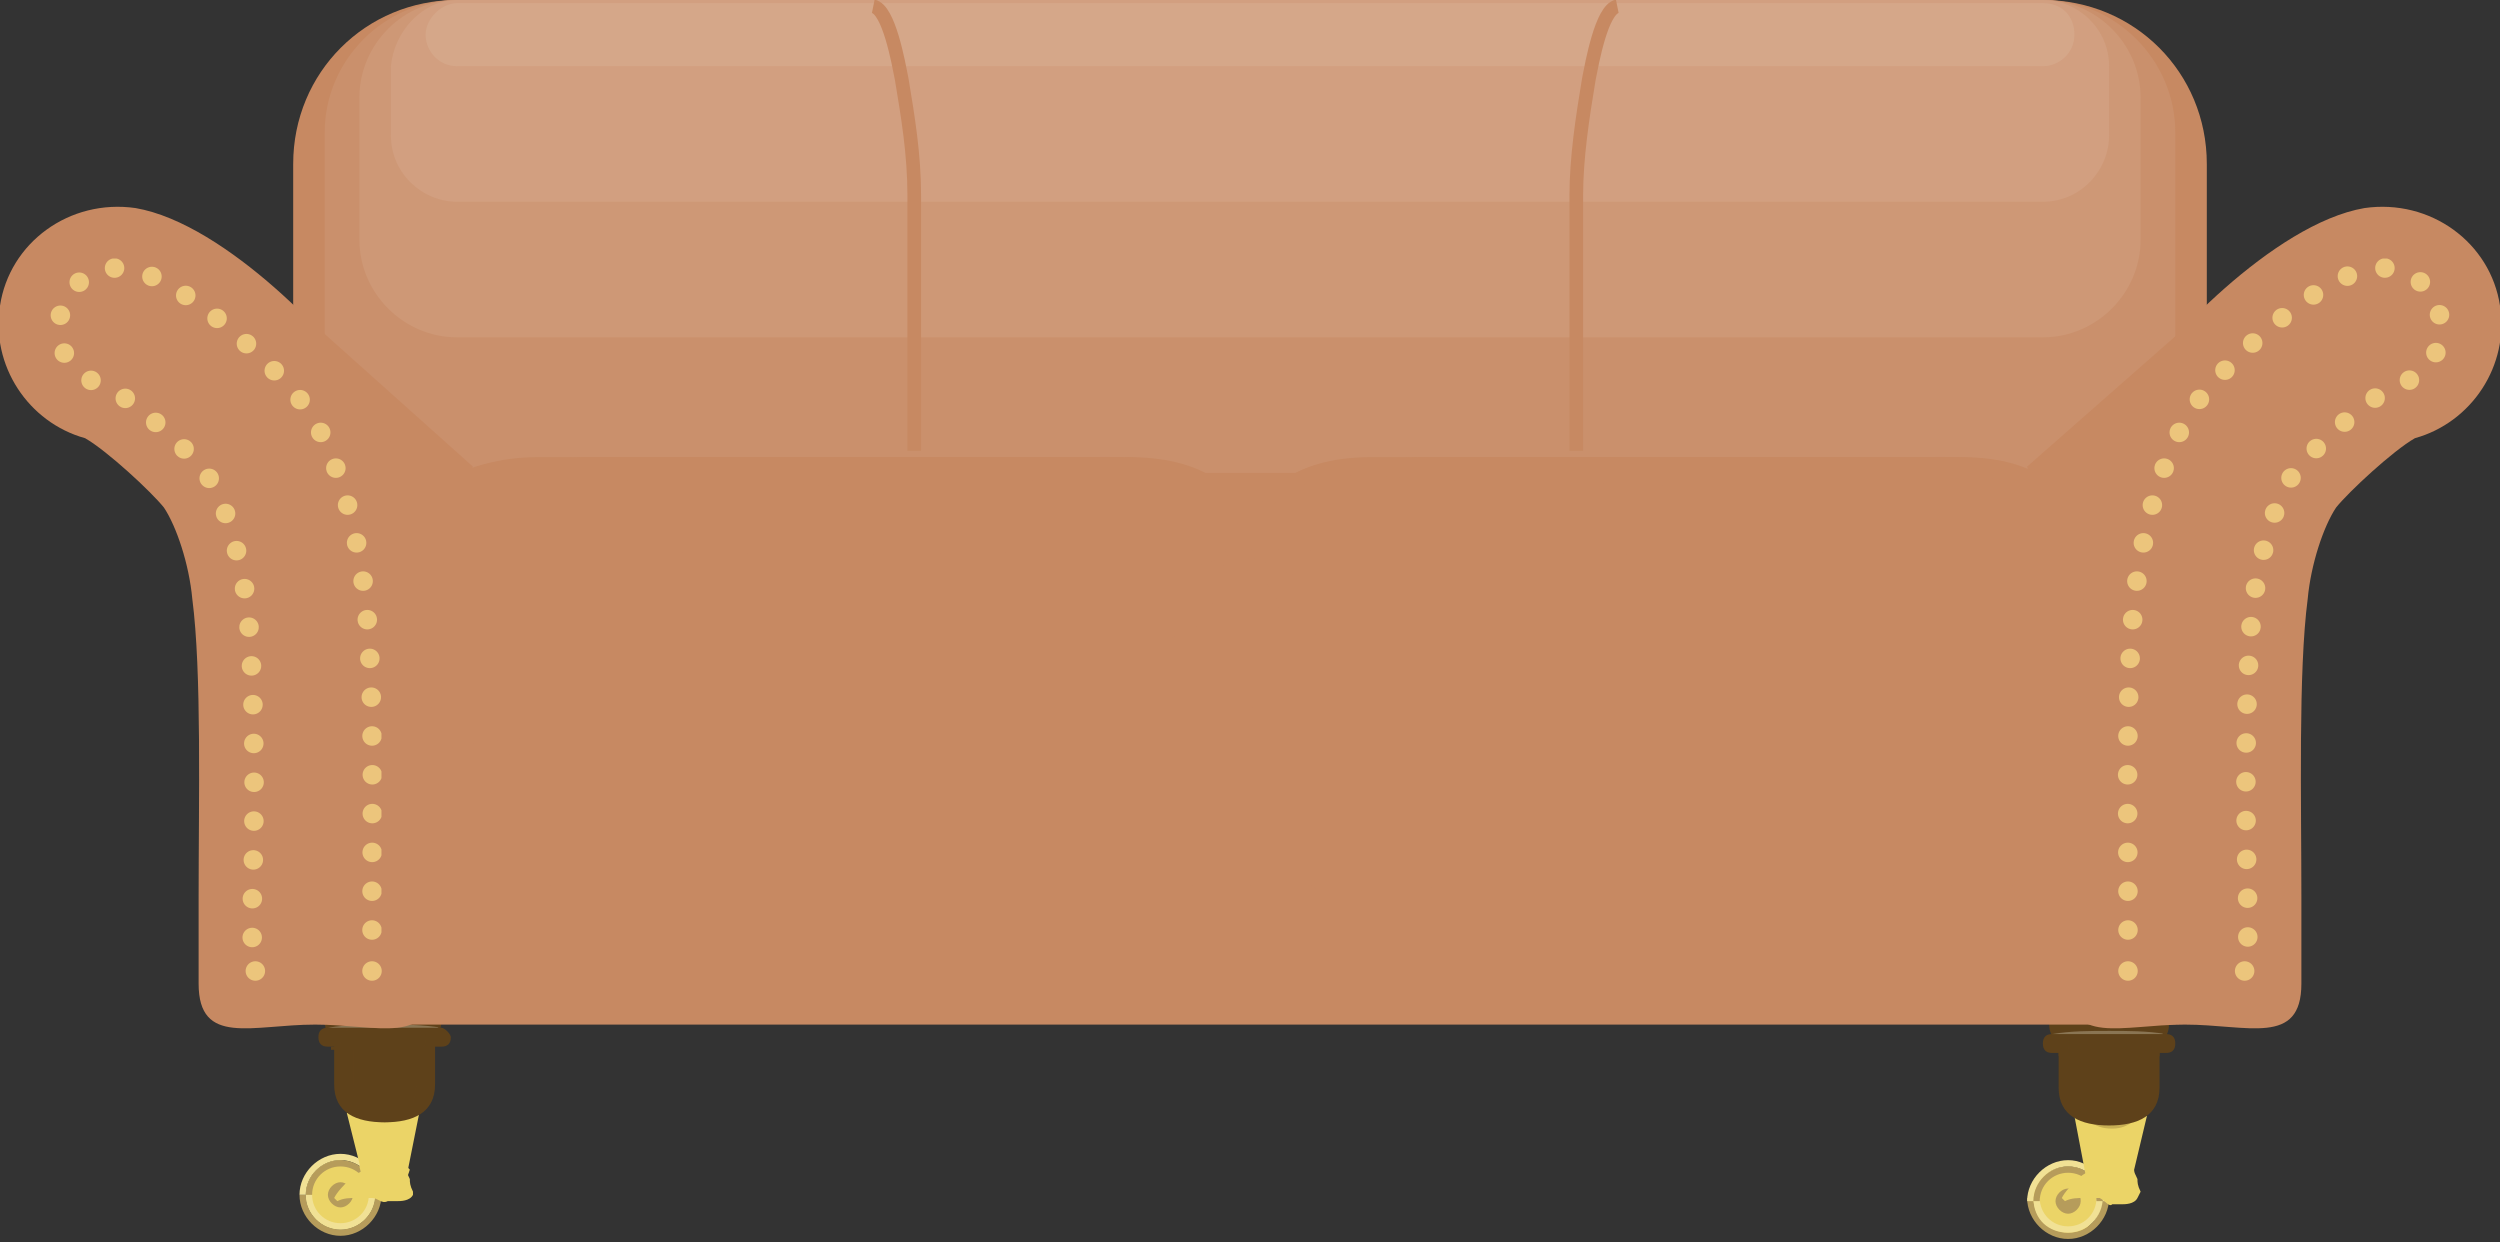 <?xml version="1.0" encoding="utf-8"?>
<!-- Generator: Adobe Illustrator 15.0.2, SVG Export Plug-In . SVG Version: 6.00 Build 0)  -->
<!DOCTYPE svg PUBLIC "-//W3C//DTD SVG 1.1//EN" "http://www.w3.org/Graphics/SVG/1.1/DTD/svg11.dtd">
<svg version="1.1" id="Layer_1" xmlns="http://www.w3.org/2000/svg" xmlns:xlink="http://www.w3.org/1999/xlink" x="0px" y="0px"
	 width="79.3px" height="39.4px" viewBox="0 0 79.3 39.4" enable-background="new 0 0 79.3 39.4" xml:space="preserve">
<rect x="0" y="0" width="79.3" height="39.4" fill="#333333" stroke="none"/>
<path fill="#EBD467" d="M11.9,37.9c0,0.6-0.5,1.1-1.1,1.1c-0.6,0-1.1-0.5-1.1-1.1s0.5-1.1,1.1-1.1C11.4,36.9,11.9,37.3,11.9,37.9"/>
<path fill="#B69C5B" d="M10.8,37.5c-0.2,0-0.4,0.2-0.4,0.4c0,0.2,0.2,0.4,0.4,0.4c0.2,0,0.4-0.2,0.4-0.4
	C11.2,37.7,11,37.5,10.8,37.5"/>
<path fill="#B69C5B" d="M10.8,39c-0.6,0-1.1-0.5-1.1-1.1H9.5c0,0.7,0.6,1.3,1.3,1.3s1.3-0.6,1.3-1.3h-0.2C11.9,38.5,11.4,39,10.8,39
	"/>
<path fill="#F1E195" d="M10.8,39c0.6,0,1.1-0.5,1.1-1.1h-0.2c0,0.5-0.4,0.9-0.9,0.9c-0.5,0-0.9-0.4-0.9-0.9H9.7
	C9.7,38.5,10.2,39,10.8,39"/>
<path fill="#F1E195" d="M10.8,36.6c-0.7,0-1.3,0.6-1.3,1.3h0.2c0-0.6,0.5-1.1,1.1-1.1c0.6,0,1.1,0.5,1.1,1.1h0.2
	C12.1,37.2,11.5,36.6,10.8,36.6"/>
<path fill="#B69C5B" d="M9.9,37.9c0-0.5,0.4-0.9,0.9-0.9c0.5,0,0.9,0.4,0.9,0.9h0.2c0-0.6-0.5-1.1-1.1-1.1c-0.6,0-1.1,0.5-1.1,1.1
	H9.9z"/>
<polygon fill="#EBD467" points="12.2,35.3 11,35.3 11.5,37.3 12.2,37.5 12.9,37.3 13.3,35.3 "/>
<g>
	<g>
		<defs>
			<rect id="SVGID_1_" x="11.4" y="35.3" width="1.5" height="2.2"/>
		</defs>
		<clipPath id="SVGID_2_">
			<use xlink:href="#SVGID_1_"  overflow="visible"/>
		</clipPath>
		<polygon clip-path="url(#SVGID_2_)" fill="#EBD467" points="12.2,35.3 11.4,35.3 11.7,37.4 12.2,37.5 12.6,37.4 12.9,35.3 		"/>
	</g>
</g>
<g>
	<g>
		<defs>
			<rect id="SVGID_3_" x="11.4" y="36.7" width="1.6" height="0.8"/>
		</defs>
		<clipPath id="SVGID_4_">
			<use xlink:href="#SVGID_3_"  overflow="visible"/>
		</clipPath>
		<path clip-path="url(#SVGID_4_)" fill="#EBD467" d="M12.7,36.8c-0.3-0.2-0.6-0.1-0.9,0c-0.1,0-0.3,0.1-0.4,0.2l0.1,0.4l0.7,0.2
			l0.7-0.2l0.1-0.3C12.9,37,12.8,36.9,12.7,36.8"/>
	</g>
</g>
<path fill="#EBD467" d="M13.1,37.9c-0.1,0.2-0.4,0.2-0.5,0.2c-0.2,0-0.3,0-0.3,0C12.1,38.2,12,38,11.8,38l0,0c0,0,0,0,0,0l-0.1,0
	l-0.1,0c-0.1,0-0.2,0-0.3,0c-0.2,0-0.4,0-0.6,0.1l-0.1-0.1c0.1-0.2,0.3-0.4,0.5-0.6c0.2-0.2,0.5-0.3,0.7-0.4c0.3-0.1,0.6-0.2,0.9,0
	c0.2,0.1,0.2,0.2,0.3,0.4c0,0.1,0,0.2,0.1,0.4L13.1,37.9z"/>
<path fill="#5E411A" d="M14,32.4c0,0.4-0.3,0.7-0.7,0.7H11c-0.4,0-0.7-0.3-0.7-0.7c0-0.4,0.3-0.7,0.7-0.7h2.4
	C13.7,31.7,14,32,14,32.4"/>
<path fill="#5E411A" d="M14.3,32.9c0,0.2-0.1,0.3-0.3,0.3h-3.6c-0.2,0-0.3-0.1-0.3-0.3s0.1-0.3,0.3-0.3H14
	C14.1,32.6,14.3,32.8,14.3,32.9"/>
<path fill="#5E411A" d="M13.8,32.7v1.7c0,0.9-0.7,1.2-1.6,1.2c-0.9,0-1.6-0.3-1.6-1.2v-1.7"/>
<g opacity="0.25">
	<g>
		<defs>
			<rect id="SVGID_5_" x="10.8" y="31.7" width="2.7" height="3.9"/>
		</defs>
		<clipPath id="SVGID_6_">
			<use xlink:href="#SVGID_5_"  overflow="visible"/>
		</clipPath>
		<path clip-path="url(#SVGID_6_)" fill="#5E411A" d="M13.4,32.4c0,0.4-0.2,0.7-0.4,0.7h-1.6c-0.2,0-0.4-0.3-0.4-0.7
			s0.2-0.7,0.4-0.7h1.6C13.2,31.7,13.4,32,13.4,32.4"/>
		<path clip-path="url(#SVGID_6_)" fill="#5E411A" d="M13.5,33c0,0.2-0.1,0.3-0.2,0.3H11c-0.1,0-0.2-0.1-0.2-0.3s0.1-0.3,0.2-0.3
			h2.3C13.4,32.7,13.5,32.8,13.5,33"/>
		<path clip-path="url(#SVGID_6_)" fill="#5E411A" d="M13.2,32.7v1.7c0,0.9-0.5,1.2-1,1.2c-0.6,0-1-0.3-1-1.2v-1.7"/>
	</g>
</g>
<g>
	<g>
		<defs>
			<rect id="SVGID_7_" x="12.9" y="31.7" width="0.6" height="2.7"/>
		</defs>
		<clipPath id="SVGID_8_">
			<use xlink:href="#SVGID_7_"  overflow="visible"/>
		</clipPath>
		<path clip-path="url(#SVGID_8_)" fill="#5E411A" d="M13.2,34.5c0-0.4,0-0.8-0.1-1.2l0,0l0.1,0c0.1,0,0.2,0,0.2,0
			c0,0,0.1-0.1,0.1-0.2c0-0.1,0-0.3-0.1-0.3l0,0l0,0c0-0.2,0.1-0.4,0-0.6c-0.1-0.2-0.2-0.4-0.4-0.4c0.2,0,0.4,0.2,0.4,0.4
			c0.1,0.2,0.1,0.4,0,0.6l0-0.1c0.2,0.1,0.2,0.3,0.2,0.4c0,0.1-0.1,0.2-0.1,0.2c-0.1,0.1-0.2,0-0.2,0l0.1-0.1
			C13.2,33.7,13.2,34.1,13.2,34.5"/>
	</g>
</g>
<g>
	<g>
		<defs>
			<rect id="SVGID_9_" x="10.5" y="33.2" width="3.2" height="0.1"/>
		</defs>
		<clipPath id="SVGID_10_">
			<use xlink:href="#SVGID_9_"  overflow="visible"/>
		</clipPath>
		<rect x="10.5" y="33.2" clip-path="url(#SVGID_10_)" fill="#5E411A" width="3.2" height="0.1"/>
	</g>
</g>
<g opacity="0.3">
	<g>
		<defs>
			<rect id="SVGID_11_" x="10.4" y="32.5" width="3.5" height="0.1"/>
		</defs>
		<clipPath id="SVGID_12_">
			<use xlink:href="#SVGID_11_"  overflow="visible"/>
		</clipPath>
		<path clip-path="url(#SVGID_12_)" fill="#F3EFD9" d="M10.4,32.6c0.6-0.1,1.2-0.1,1.8-0.1c0.6,0,1.2,0,1.8,0.1v0L10.4,32.6
			L10.4,32.6z"/>
	</g>
</g>
<path fill="#EBD467" d="M66.6,38.1c0,0.6-0.5,1.1-1.1,1.1c-0.6,0-1.1-0.5-1.1-1.1S65,37,65.6,37C66.2,37,66.6,37.5,66.6,38.1"/>
<path fill="#B69C5B" d="M65.6,37.7c-0.2,0-0.4,0.2-0.4,0.4c0,0.2,0.2,0.4,0.4,0.4c0.2,0,0.4-0.2,0.4-0.4
	C66,37.8,65.8,37.7,65.6,37.7"/>
<path fill="#B69C5B" d="M65.6,39.1c-0.6,0-1.1-0.5-1.1-1.1h-0.2c0,0.7,0.6,1.3,1.3,1.3s1.3-0.6,1.3-1.3h-0.2
	C66.6,38.7,66.2,39.1,65.6,39.1"/>
<path fill="#F1E195" d="M65.6,39.1c0.6,0,1.1-0.5,1.1-1.1h-0.2c0,0.5-0.4,0.9-0.9,0.9s-0.9-0.4-0.9-0.9h-0.2
	C64.5,38.7,65,39.1,65.6,39.1"/>
<path fill="#F1E195" d="M65.6,36.8c-0.7,0-1.3,0.6-1.3,1.3h0.2c0-0.6,0.5-1.1,1.1-1.1s1.1,0.5,1.1,1.1h0.2
	C66.8,37.4,66.3,36.8,65.6,36.8"/>
<path fill="#B69C5B" d="M64.7,38.1c0-0.5,0.4-0.9,0.9-0.9c0.5,0,0.9,0.4,0.9,0.9h0.2c0-0.6-0.5-1.1-1.1-1.1c-0.6,0-1.1,0.5-1.1,1.1
	H64.7z"/>
<polygon fill="#EBD467" points="66.9,35.4 65.8,35.4 66.2,37.5 66.9,37.6 67.6,37.5 68.1,35.4 "/>
<g>
	<g>
		<defs>
			<rect id="SVGID_13_" x="66.2" y="35.4" width="1.5" height="2.2"/>
		</defs>
		<clipPath id="SVGID_14_">
			<use xlink:href="#SVGID_13_"  overflow="visible"/>
		</clipPath>
		<polygon clip-path="url(#SVGID_14_)" fill="#EBD467" points="66.9,35.4 66.2,35.4 66.5,37.5 66.9,37.7 67.4,37.5 67.7,35.4 		"/>
	</g>
</g>
<g>
	<g>
		<defs>
			<rect id="SVGID_15_" x="66.1" y="36.8" width="1.6" height="0.8"/>
		</defs>
		<clipPath id="SVGID_16_">
			<use xlink:href="#SVGID_15_"  overflow="visible"/>
		</clipPath>
		<path clip-path="url(#SVGID_16_)" fill="#EBD467" d="M67.5,37c-0.3-0.2-0.6-0.1-0.9,0c-0.1,0-0.3,0.1-0.4,0.2l0.1,0.4l0.7,0.2
			l0.7-0.2l0.1-0.3C67.7,37.1,67.6,37,67.5,37"/>
	</g>
</g>
<path fill="#EBD467" d="M67.8,38c-0.1,0.2-0.4,0.2-0.5,0.2c-0.2,0-0.3,0-0.3,0c-0.1,0.1-0.2-0.1-0.4-0.2l0,0c0,0,0,0,0,0l-0.1,0
	l-0.1,0c-0.1,0-0.2,0-0.3,0c-0.2,0-0.4,0-0.6,0.1l-0.1-0.1c0.1-0.2,0.3-0.4,0.5-0.6c0.2-0.2,0.5-0.3,0.7-0.4c0.3-0.1,0.6-0.2,0.9,0
	c0.2,0.1,0.2,0.2,0.3,0.4c0,0.1,0,0.2,0.1,0.4L67.8,38z"/>
<path fill="#5E411A" d="M68.8,32.5c0,0.4-0.3,0.7-0.7,0.7h-2.4c-0.4,0-0.7-0.3-0.7-0.7c0-0.4,0.3-0.7,0.7-0.7h2.4
	C68.5,31.8,68.8,32.1,68.8,32.5"/>
<path fill="#5E411A" d="M69,33.1c0,0.2-0.1,0.3-0.3,0.3h-3.6c-0.2,0-0.3-0.1-0.3-0.3s0.1-0.3,0.3-0.3h3.6C68.9,32.8,69,32.9,69,33.1
	"/>
<path fill="#5E411A" d="M68.5,32.8v1.7c0,0.9-0.7,1.2-1.6,1.2c-0.9,0-1.6-0.3-1.6-1.2v-1.7"/>
<g opacity="0.25">
	<g>
		<defs>
			<rect id="SVGID_17_" x="65.6" y="31.9" width="2.7" height="3.9"/>
		</defs>
		<clipPath id="SVGID_18_">
			<use xlink:href="#SVGID_17_"  overflow="visible"/>
		</clipPath>
		<path clip-path="url(#SVGID_18_)" fill="#5E411A" d="M68.2,32.5c0,0.4-0.2,0.7-0.4,0.7h-1.6c-0.2,0-0.4-0.3-0.4-0.7
			c0-0.4,0.2-0.7,0.4-0.7h1.6C68,31.9,68.2,32.2,68.2,32.5"/>
		<path clip-path="url(#SVGID_18_)" fill="#5E411A" d="M68.3,33.1c0,0.2-0.1,0.3-0.2,0.3h-2.3c-0.1,0-0.2-0.1-0.2-0.3
			s0.1-0.3,0.2-0.3h2.3C68.2,32.8,68.3,32.9,68.3,33.1"/>
		<path clip-path="url(#SVGID_18_)" fill="#5E411A" d="M68,32.9v1.7c0,0.9-0.5,1.2-1,1.2c-0.6,0-1-0.3-1-1.2v-1.7"/>
	</g>
</g>
<g>
	<g>
		<defs>
			<rect id="SVGID_19_" x="67.7" y="31.9" width="0.6" height="2.7"/>
		</defs>
		<clipPath id="SVGID_20_">
			<use xlink:href="#SVGID_19_"  overflow="visible"/>
		</clipPath>
		<path clip-path="url(#SVGID_20_)" fill="#5E411A" d="M68,34.6c0-0.4,0-0.8-0.1-1.2l0,0l0.1,0c0.1,0,0.2,0,0.2,0
			c0,0,0.1-0.1,0.1-0.2c0-0.1,0-0.3-0.1-0.3l0,0l0,0c0.1-0.2,0.1-0.4,0-0.6c-0.1-0.2-0.2-0.4-0.4-0.4c0.2,0,0.4,0.2,0.4,0.4
			c0.1,0.2,0.1,0.4,0,0.6l0-0.1c0.2,0.1,0.2,0.3,0.2,0.4c0,0.1,0,0.2-0.1,0.2c-0.1,0.1-0.2,0-0.2,0l0.1-0.1C68,33.8,68,34.2,68,34.6
			"/>
	</g>
</g>
<g>
	<g>
		<defs>
			<rect id="SVGID_21_" x="65.3" y="33.4" width="3.2" height="0.1"/>
		</defs>
		<clipPath id="SVGID_22_">
			<use xlink:href="#SVGID_21_"  overflow="visible"/>
		</clipPath>
		<rect x="65.3" y="33.4" clip-path="url(#SVGID_22_)" fill="#5E411A" width="3.2" height="0.1"/>
	</g>
</g>
<g opacity="0.3">
	<g>
		<defs>
			<rect id="SVGID_23_" x="65.1" y="32.7" width="3.5" height="0.1"/>
		</defs>
		<clipPath id="SVGID_24_">
			<use xlink:href="#SVGID_23_"  overflow="visible"/>
		</clipPath>
		<path clip-path="url(#SVGID_24_)" fill="#F3EFD9" d="M65.1,32.8c0.6-0.1,1.2-0.1,1.8-0.1c0.6,0,1.2,0,1.8,0.1v0L65.1,32.8
			L65.1,32.8z"/>
	</g>
</g>
<path fill="#C78962" d="M70.1,14.1c0,2.9-2.3,5.2-5.2,5.2H14.5c-2.9,0-5.2-2.3-5.2-5.2V5.2c0-2.9,2.3-5.2,5.2-5.2h50.3
	c2.9,0,5.2,2.3,5.2,5.2V14.1z"/>
<path fill="#CA906C" d="M69,10.8c0,2.3-1.9,4.2-4.2,4.2H14.5c-2.3,0-4.2-1.9-4.2-4.2V4.2c0-2.3,1.9-4.2,4.2-4.2h50.3
	C67.1,0,69,1.9,69,4.2V10.8z"/>
<path fill="#CE9876" d="M67.9,7.6c0,1.7-1.4,3.1-3.1,3.1H14.5c-1.7,0-3.1-1.4-3.1-3.1V3.1c0-1.7,1.4-3.1,3.1-3.1h50.3
	c1.7,0,3.1,1.4,3.1,3.1V7.6z"/>
<path fill="#D29F80" d="M66.9,4.3c0,1.1-0.9,2.1-2.1,2.1H14.5c-1.1,0-2.1-0.9-2.1-2.1V2.1C12.5,1,13.4,0,14.5,0h50.3
	c1.1,0,2.1,0.9,2.1,2.1V4.3z"/>
<path fill="#D5A789" d="M65.8,1.1c0,0.6-0.5,1-1,1H14.5c-0.6,0-1-0.5-1-1s0.5-1,1-1h50.3C65.4,0.1,65.8,0.5,65.8,1.1"/>
<rect x="10.9" y="19.6" fill="#C78962" width="58.3" height="5.5"/>
<path fill="#C78962" d="M70.1,26.9c0,0.7-0.6,1.3-1.3,1.3H10.6c-0.7,0-1.3-0.6-1.3-1.3v-2.6c0-0.7,0.6-1.3,1.3-1.3h58.2
	c0.7,0,1.3,0.6,1.3,1.3V26.9z"/>
<path fill="#C78962" d="M70.1,31.4c0,0.6-0.6,1.1-1.3,1.1H10.6c-0.7,0-1.3-0.5-1.3-1.1v-2.1c0-0.6,0.6-1.1,1.3-1.1h58.2
	c0.7,0,1.3,0.5,1.3,1.1V31.4z"/>
<g>
	<g>
		<defs>
			<rect id="SVGID_25_" x="9.3" y="9.7" width="5.8" height="10"/>
		</defs>
		<clipPath id="SVGID_26_">
			<use xlink:href="#SVGID_25_"  overflow="visible"/>
		</clipPath>
		<polygon clip-path="url(#SVGID_26_)" fill="#C78962" points="9.3,9.7 15,14.8 13.6,19.1 10.9,19.6 		"/>
	</g>
</g>
<g>
	<g>
		<defs>
			<rect id="SVGID_27_" x="64.3" y="9.7" width="5.8" height="10"/>
		</defs>
		<clipPath id="SVGID_28_">
			<use xlink:href="#SVGID_27_"  overflow="visible"/>
		</clipPath>
		<polygon clip-path="url(#SVGID_28_)" fill="#C78962" points="70.1,9.7 64.3,14.8 65.7,19.1 68.4,19.6 		"/>
	</g>
</g>
<g>
	<g>
		<defs>
			<rect id="SVGID_29_" x="13.2" y="20.5" width="52.9" height="5.1"/>
		</defs>
		<clipPath id="SVGID_30_">
			<use xlink:href="#SVGID_29_"  overflow="visible"/>
		</clipPath>
		<path clip-path="url(#SVGID_30_)" fill="#C78962" d="M39.7,20.5V23c0,0,0,0,0,0c0,0,0,0,0,0L39.7,20.5L13.2,22v3.6
			c0,0,1.1-1.8,4.4-1.8h20.7c0,0,1.2-0.4,1.4-0.6c0.2,0.3,1.4,0.6,1.4,0.6h20.7c3.3,0,4.4,1.8,4.4,1.8V22L39.7,20.5z"/>
	</g>
</g>
<g>
	<g>
		<defs>
			<rect id="SVGID_31_" x="13.2" y="22" width="52.9" height="2.1"/>
		</defs>
		<clipPath id="SVGID_32_">
			<use xlink:href="#SVGID_31_"  overflow="visible"/>
		</clipPath>
		<path clip-path="url(#SVGID_32_)" fill="#C78962" d="M39.7,22v1c0,0,0,0,0,0c0,0,0,0,0,0L39.7,22l-26.5,0.6v1.5
			c0,0,1.1-0.7,4.4-0.7h20.7c0,0,1.2-0.1,1.4-0.3c0.2,0.1,1.4,0.3,1.4,0.3h20.7c3.3,0,4.4,0.7,4.4,0.7v-1.5L39.7,22z"/>
	</g>
</g>
<path fill="#C78962" d="M10,32.5c-2,0-3.7,0.7-3.7-1.3c0-0.8,0-1.7,0-2.7c0-3.1,0.1-7.2-0.2-9.5c-0.1-1.1-0.5-2.3-0.9-2.9
	c-0.4-0.5-1.8-1.8-2.5-2.2c-1.8-0.5-3-2.3-2.7-4.2c0.3-2,2.2-3.4,4.3-3.1c2.9,0.5,6.5,4.4,7.2,5.6c1.3,2.1,1.8,4.8,1.9,5.8
	c0.4,2.8,0.3,7.1,0.3,10.6c0,0.9,0,1.8,0,2.6C13.7,33.2,12,32.5,10,32.5"/>
<g>
	<g>
		<defs>
			<rect id="SVGID_33_" x="1.6" y="8.3" width="10.5" height="22.7"/>
		</defs>
		<clipPath id="SVGID_34_">
			<use xlink:href="#SVGID_33_"  overflow="visible"/>
		</clipPath>
		
			<path clip-path="url(#SVGID_34_)" fill="none" stroke="#C78962" stroke-width="0.433" stroke-linecap="round" stroke-miterlimit="10" d="
			M11.8,30.8c0-0.6,0-1.3,0-2l0-0.1c0-3.4,0.1-7.6-0.3-10.3c-0.1-0.7-0.5-3.2-1.6-5.1C9.3,12.1,6.1,8.8,4,8.5c-0.1,0-0.2,0-0.3,0
			C2.8,8.5,2,9.1,1.9,10c-0.2,0.9,0.4,1.8,1.3,2.1l0.2,0.1l0.2,0.1c0.9,0.5,2.5,2,3.1,2.7l0.1,0.2c0.6,1,0.9,2.5,1.1,3.6
			c0.3,2.4,0.3,6.7,0.2,9.8c0,0.8,0,1.6,0,2.2"/>
	</g>
</g>
<g>
	<g>
		<defs>
			<rect id="SVGID_35_" x="1.5" y="8.2" width="10.6" height="22.9"/>
		</defs>
		<clipPath id="SVGID_36_">
			<use xlink:href="#SVGID_35_"  overflow="visible"/>
		</clipPath>
		
			<line clip-path="url(#SVGID_36_)" fill="none" stroke="#ECC57C" stroke-width="0.618" stroke-linecap="round" stroke-miterlimit="10" x1="11.8" y1="30.8" x2="11.8" y2="30.8"/>
		
			<path clip-path="url(#SVGID_36_)" fill="none" stroke="#ECC57C" stroke-width="0.618" stroke-linecap="round" stroke-miterlimit="10" stroke-dasharray="0,1.231" d="
			M11.8,29.5c0-0.3,0-0.5,0-0.8l0-0.1c0-3.4,0.1-7.6-0.3-10.3c-0.1-0.7-0.5-3.2-1.6-5.1C9.3,12.2,6.1,8.9,4,8.5c-0.1,0-0.2,0-0.3,0
			c-0.9,0-1.7,0.7-1.8,1.6c-0.2,0.9,0.4,1.8,1.3,2.1l0.2,0.1l0.2,0.1c0.9,0.5,2.5,2,3,2.7l0.1,0.2c0.6,1,0.9,2.5,1.1,3.6
			c0.3,2.4,0.3,6.7,0.2,9.8c0,0.6,0,1.1,0,1.6"/>
		
			<line clip-path="url(#SVGID_36_)" fill="none" stroke="#ECC57C" stroke-width="0.618" stroke-linecap="round" stroke-miterlimit="10" x1="8.1" y1="30.8" x2="8.1" y2="30.8"/>
	</g>
</g>
<path fill="#C78962" d="M35.8,14.5H17.1c-2.1,0-3.8,0.8-3.8,3.1V18v0.3V22c0,0.6,0.4,1,1,1h24.5c0.5,0,1-0.5,1-1v-3.8V18v-0.4
	C39.7,15.3,37.9,14.5,35.8,14.5"/>
<path fill="#C78962" d="M69.3,32.5c2,0,3.7,0.7,3.7-1.3c0-0.8,0-1.7,0-2.7c0-3.1-0.1-7.2,0.2-9.5c0.1-1.1,0.5-2.3,0.9-2.9
	c0.4-0.5,1.8-1.8,2.5-2.2c1.8-0.5,3-2.3,2.7-4.2c-0.3-2-2.2-3.4-4.3-3.1c-2.9,0.5-6.5,4.4-7.2,5.6C66.5,14.4,66,17,65.9,18
	c-0.4,2.8-0.3,7.1-0.3,10.6c0,0.9,0,1.8,0,2.6C65.6,33.2,67.3,32.5,69.3,32.5"/>
<path fill="#C78962" d="M43.5,14.5h18.7c2.1,0,3.8,0.8,3.8,3.1V18v0.3V22c0,0.6-0.4,1-1,1H40.6c-0.5,0-1-0.5-1-1v-3.8V18v-0.4
	C39.7,15.3,41.4,14.5,43.5,14.5"/>
<g>
	<g>
		<defs>
			<rect id="SVGID_37_" x="13.2" y="14.4" width="26.5" height="3.8"/>
		</defs>
		<clipPath id="SVGID_38_">
			<use xlink:href="#SVGID_37_"  overflow="visible"/>
		</clipPath>
		<path clip-path="url(#SVGID_38_)" fill="#C78962" d="M39.6,18.3c-0.1-0.7-0.1-1.3-0.4-1.8c-0.3-0.5-0.7-0.9-1.3-1.1
			c-1.1-0.4-2.3-0.2-3.7-0.2c-2.6,0.1-5.2,0.1-7.8,0.2c-2.6-0.1-5.2-0.1-7.8-0.2c-1.3-0.1-2.6-0.3-3.7,0.2c-0.5,0.2-1,0.6-1.3,1.1
			c-0.3,0.5-0.3,1.2-0.4,1.8h-0.1c0-0.6,0-1.3,0.2-1.9c0.2-0.6,0.7-1.1,1.3-1.4c1.2-0.6,2.6-0.4,3.9-0.5l7.8,0l7.8,0
			c1.3,0,2.7-0.1,3.9,0.5c0.6,0.3,1.1,0.8,1.3,1.4C39.7,16.9,39.7,17.6,39.6,18.3L39.6,18.3z"/>
	</g>
</g>
<g>
	<g>
		<defs>
			<rect id="SVGID_39_" x="39.6" y="14.4" width="26.5" height="3.8"/>
		</defs>
		<clipPath id="SVGID_40_">
			<use xlink:href="#SVGID_39_"  overflow="visible"/>
		</clipPath>
		<path clip-path="url(#SVGID_40_)" fill="#C78962" d="M39.6,18.3c0-0.6,0-1.3,0.2-1.9c0.2-0.6,0.7-1.1,1.3-1.4
			c1.2-0.6,2.6-0.4,3.9-0.5l7.8,0l7.8,0c1.3,0,2.7-0.1,3.9,0.5c0.6,0.3,1.1,0.8,1.3,1.4c0.3,0.6,0.2,1.3,0.2,1.9H66
			c-0.1-0.7-0.1-1.3-0.4-1.8c-0.3-0.5-0.7-0.9-1.3-1.1c-1.1-0.4-2.3-0.2-3.7-0.2c-2.6,0.1-5.2,0.1-7.8,0.2c-2.6-0.1-5.2-0.1-7.8-0.2
			c-1.3-0.1-2.6-0.3-3.7,0.2c-0.5,0.2-1,0.6-1.3,1.1C39.8,16.9,39.8,17.6,39.6,18.3L39.6,18.3z"/>
	</g>
</g>
<g>
	<g>
		<defs>
			<rect id="SVGID_41_" x="13.7" y="17.3" width="25.9" height="0.3"/>
		</defs>
		<clipPath id="SVGID_42_">
			<use xlink:href="#SVGID_41_"  overflow="visible"/>
		</clipPath>
		<polygon clip-path="url(#SVGID_42_)" fill="#C78962" points="13.7,17.3 39.7,17.3 39.7,17.4 36.4,17.5 33.2,17.5 26.7,17.6 
			20.2,17.5 17,17.5 13.7,17.4 		"/>
	</g>
</g>
<g>
	<g>
		<defs>
			<rect id="SVGID_43_" x="39.7" y="17.3" width="25.9" height="0.3"/>
		</defs>
		<clipPath id="SVGID_44_">
			<use xlink:href="#SVGID_43_"  overflow="visible"/>
		</clipPath>
		<polygon clip-path="url(#SVGID_44_)" fill="#C78962" points="39.7,17.3 65.6,17.3 65.6,17.4 62.3,17.5 59.1,17.5 52.6,17.6 
			46.1,17.5 42.9,17.5 39.7,17.4 		"/>
	</g>
</g>
<g>
	<g>
		<defs>
			<rect id="SVGID_45_" x="35.6" y="17.4" width="3.9" height="1"/>
		</defs>
		<clipPath id="SVGID_46_">
			<use xlink:href="#SVGID_45_"  overflow="visible"/>
		</clipPath>
		<path clip-path="url(#SVGID_46_)" fill="#C78962" d="M35.6,18.2c0.7-0.1,1.4-0.1,2-0.2c0.7-0.1,1.3-0.3,1.9-0.7
			c-0.4,0.6-1.1,0.9-1.8,1C37,18.4,36.3,18.4,35.6,18.2"/>
	</g>
</g>
<g>
	<g>
		<defs>
			<rect id="SVGID_47_" x="37.1" y="17.4" width="2.4" height="2.9"/>
		</defs>
		<clipPath id="SVGID_48_">
			<use xlink:href="#SVGID_47_"  overflow="visible"/>
		</clipPath>
		<path clip-path="url(#SVGID_48_)" fill="#C78962" d="M39.5,17.4c0,0.3-0.3,0.6-0.4,0.9c-0.1,0.3-0.3,0.6-0.5,0.9
			c-0.4,0.5-0.9,1-1.6,1.1c0.6-0.2,1.1-0.7,1.5-1.2c0.2-0.2,0.4-0.5,0.5-0.8C39.2,17.9,39.5,17.7,39.5,17.4"/>
	</g>
</g>
<g>
	<g>
		<defs>
			<rect id="SVGID_49_" x="37" y="17.4" width="2.2" height="0.4"/>
		</defs>
		<clipPath id="SVGID_50_">
			<use xlink:href="#SVGID_49_"  overflow="visible"/>
		</clipPath>
		<path clip-path="url(#SVGID_50_)" fill="#C78962" d="M39.2,17.4c-0.3,0.2-0.7,0.2-1.1,0.3c-0.4,0-0.8,0.1-1.1,0
			c0.4-0.1,0.8-0.1,1.1-0.2C38.5,17.6,38.9,17.5,39.2,17.4"/>
	</g>
</g>
<g>
	<g>
		<defs>
			<rect id="SVGID_51_" x="39.7" y="17.4" width="3.9" height="1"/>
		</defs>
		<clipPath id="SVGID_52_">
			<use xlink:href="#SVGID_51_"  overflow="visible"/>
		</clipPath>
		<path clip-path="url(#SVGID_52_)" fill="#C78962" d="M43.5,18.2c-0.7,0.1-1.4,0.2-2.1,0.1c-0.7-0.1-1.4-0.4-1.8-1
			c0.6,0.4,1.2,0.6,1.9,0.7C42.2,18.1,42.9,18.1,43.5,18.2"/>
	</g>
</g>
<g>
	<g>
		<defs>
			<rect id="SVGID_53_" x="39.7" y="17.4" width="2.4" height="2.9"/>
		</defs>
		<clipPath id="SVGID_54_">
			<use xlink:href="#SVGID_53_"  overflow="visible"/>
		</clipPath>
		<path clip-path="url(#SVGID_54_)" fill="#C78962" d="M39.7,17.4c0,0.3,0.3,0.6,0.4,0.9c0.1,0.3,0.3,0.6,0.5,0.8
			c0.4,0.5,0.9,1,1.5,1.2c-0.7-0.1-1.2-0.6-1.6-1.1c-0.2-0.3-0.3-0.6-0.5-0.9C39.9,18,39.7,17.7,39.7,17.4"/>
	</g>
</g>
<g>
	<g>
		<defs>
			<rect id="SVGID_55_" x="39.9" y="17.4" width="2.2" height="0.4"/>
		</defs>
		<clipPath id="SVGID_56_">
			<use xlink:href="#SVGID_55_"  overflow="visible"/>
		</clipPath>
		<path clip-path="url(#SVGID_56_)" fill="#C78962" d="M39.9,17.4c0.4,0.1,0.7,0.2,1.1,0.2c0.4,0.1,0.7,0.1,1.1,0.2
			c-0.4,0.1-0.8,0-1.1,0C40.7,17.7,40.3,17.6,39.9,17.4"/>
	</g>
</g>
<g>
	<g>
		<defs>
			<rect id="SVGID_57_" x="13.5" y="28" width="52.3" height="0.4"/>
		</defs>
		<clipPath id="SVGID_58_">
			<use xlink:href="#SVGID_57_"  overflow="visible"/>
		</clipPath>
		
			<line clip-path="url(#SVGID_58_)" fill="none" stroke="#C78962" stroke-width="0.433" stroke-linecap="round" stroke-miterlimit="10" x1="13.7" y1="28.3" x2="13.7" y2="28.3"/>
		
			<line clip-path="url(#SVGID_58_)" fill="none" stroke="#C78962" stroke-width="0.433" stroke-linecap="round" stroke-miterlimit="10" stroke-dasharray="0,1.853" x1="15.6" y1="28.3" x2="64.7" y2="28.3"/>
		
			<line clip-path="url(#SVGID_58_)" fill="none" stroke="#C78962" stroke-width="0.433" stroke-linecap="round" stroke-miterlimit="10" x1="65.6" y1="28.3" x2="65.6" y2="28.3"/>
	</g>
</g>
<g>
	<g>
		<defs>
			<rect id="SVGID_59_" x="13.2" y="18.5" width="0.7" height="4.2"/>
		</defs>
		<clipPath id="SVGID_60_">
			<use xlink:href="#SVGID_59_"  overflow="visible"/>
		</clipPath>
		<path clip-path="url(#SVGID_60_)" fill="#C78962" d="M13.3,18.5c0.2,0.3,0.3,0.6,0.4,1c0.1,0.3,0.2,0.7,0.2,1.1c0,0.3,0,0.6,0,1
			c0,0.4,0,0.7-0.2,1.1h0c0-0.7-0.2-1.4-0.2-2.1C13.5,19.9,13.3,19.2,13.3,18.5L13.3,18.5z"/>
	</g>
</g>
<g>
	<g>
		<defs>
			<rect id="SVGID_61_" x="65.6" y="18.5" width="0.6" height="4.2"/>
		</defs>
		<clipPath id="SVGID_62_">
			<use xlink:href="#SVGID_61_"  overflow="visible"/>
		</clipPath>
		<path clip-path="url(#SVGID_62_)" fill="#C78962" d="M66,18.5c0.1,0.4,0.1,0.7,0.1,1.1c0,0.4,0,0.7,0,1c0,0.4-0.1,0.8-0.2,1.1
			c-0.1,0.3-0.2,0.7-0.4,1h0c0-0.7,0.2-1.4,0.2-2.1C65.7,19.9,65.9,19.2,66,18.5L66,18.5z"/>
	</g>
</g>
<g>
	<g>
		<defs>
			<rect id="SVGID_63_" x="67.2" y="8.3" width="10.5" height="22.7"/>
		</defs>
		<clipPath id="SVGID_64_">
			<use xlink:href="#SVGID_63_"  overflow="visible"/>
		</clipPath>
		
			<path clip-path="url(#SVGID_64_)" fill="none" stroke="#C78962" stroke-width="0.433" stroke-linecap="round" stroke-miterlimit="10" d="
			M67.5,30.8c0-0.6,0-1.3,0-2l0-0.1c0-3.4-0.1-7.6,0.3-10.3c0.1-0.7,0.5-3.2,1.6-5.1c0.6-1.1,3.9-4.4,5.9-4.7c0.1,0,0.2,0,0.3,0
			c0.9,0,1.7,0.7,1.8,1.6c0.2,0.9-0.4,1.8-1.3,2.1l-0.2,0.1l-0.2,0.1c-0.9,0.5-2.5,2-3.1,2.7l-0.1,0.2c-0.6,1-0.9,2.5-1.1,3.6
			c-0.3,2.4-0.3,6.7-0.2,9.8c0,0.8,0,1.6,0,2.2"/>
	</g>
</g>
<g>
	<g>
		<defs>
			<rect id="SVGID_65_" x="67.1" y="8.2" width="10.6" height="22.9"/>
		</defs>
		<clipPath id="SVGID_66_">
			<use xlink:href="#SVGID_65_"  overflow="visible"/>
		</clipPath>
		
			<line clip-path="url(#SVGID_66_)" fill="none" stroke="#ECC57C" stroke-width="0.618" stroke-linecap="round" stroke-miterlimit="10" x1="67.5" y1="30.8" x2="67.5" y2="30.8"/>
		
			<path clip-path="url(#SVGID_66_)" fill="none" stroke="#ECC57C" stroke-width="0.618" stroke-linecap="round" stroke-miterlimit="10" stroke-dasharray="0,1.231" d="
			M67.5,29.5c0-0.3,0-0.5,0-0.8l0-0.1c0-3.4-0.1-7.6,0.3-10.3c0.1-0.7,0.5-3.2,1.6-5.1c0.6-1.1,3.9-4.4,5.9-4.7c0.1,0,0.2,0,0.3,0
			c0.9,0,1.7,0.7,1.8,1.6c0.2,0.9-0.4,1.8-1.3,2.1l-0.2,0.1l-0.2,0.1c-0.9,0.5-2.5,2-3,2.7l-0.1,0.2c-0.6,1-0.9,2.5-1.1,3.6
			c-0.3,2.4-0.3,6.7-0.2,9.8c0,0.6,0,1.1,0,1.6"/>
		
			<line clip-path="url(#SVGID_66_)" fill="none" stroke="#ECC57C" stroke-width="0.618" stroke-linecap="round" stroke-miterlimit="10" x1="71.2" y1="30.8" x2="71.2" y2="30.8"/>
	</g>
</g>
<g>
	<g>
		<defs>
			<rect id="SVGID_67_" x="0.5" y="10.3" width="1.3" height="0.3"/>
		</defs>
		<clipPath id="SVGID_68_">
			<use xlink:href="#SVGID_67_"  overflow="visible"/>
		</clipPath>
		<path clip-path="url(#SVGID_68_)" fill="#C78962" d="M1.8,10.5c-0.2,0.1-0.4,0.1-0.7,0.1c-0.2,0-0.5-0.1-0.6-0.3
			c0.2,0.1,0.4,0.2,0.6,0.2C1.4,10.5,1.6,10.5,1.8,10.5"/>
	</g>
</g>
<g>
	<g>
		<defs>
			<rect id="SVGID_69_" x="1.2" y="8.3" width="1" height="1"/>
		</defs>
		<clipPath id="SVGID_70_">
			<use xlink:href="#SVGID_69_"  overflow="visible"/>
		</clipPath>
		<path clip-path="url(#SVGID_70_)" fill="#C78962" d="M2.2,9.3c-0.1,0-0.3,0-0.4-0.1C1.7,9.1,1.6,9,1.5,8.9
			C1.4,8.7,1.3,8.5,1.2,8.3c0.2,0.2,0.3,0.4,0.4,0.6C1.8,9,1.9,9.2,2.2,9.3"/>
	</g>
</g>
<g>
	<g>
		<defs>
			<rect id="SVGID_71_" x="4.3" y="7.5" width="0.3" height="1"/>
		</defs>
		<clipPath id="SVGID_72_">
			<use xlink:href="#SVGID_71_"  overflow="visible"/>
		</clipPath>
		<path clip-path="url(#SVGID_72_)" fill="#C78962" d="M4.3,8.5C4.4,8.4,4.5,8.2,4.5,8c0-0.2,0-0.3,0.1-0.5c0.1,0.2,0,0.4,0,0.5
			c0,0.1,0,0.2-0.1,0.3C4.5,8.4,4.4,8.5,4.3,8.5"/>
	</g>
</g>
<g>
	<g>
		<defs>
			<rect id="SVGID_73_" x="5.6" y="8.3" width="0.7" height="0.8"/>
		</defs>
		<clipPath id="SVGID_74_">
			<use xlink:href="#SVGID_73_"  overflow="visible"/>
		</clipPath>
		<path clip-path="url(#SVGID_74_)" fill="#C78962" d="M6.4,8.3c0,0.1,0,0.2-0.1,0.3c0,0.1-0.1,0.2-0.2,0.2C6,8.9,5.8,9,5.6,9.1
			C5.8,8.9,5.9,8.8,6,8.7C6.2,8.6,6.3,8.4,6.4,8.3"/>
	</g>
</g>
<g>
	<g>
		<defs>
			<rect id="SVGID_75_" x="77.5" y="10.3" width="1.3" height="0.3"/>
		</defs>
		<clipPath id="SVGID_76_">
			<use xlink:href="#SVGID_75_"  overflow="visible"/>
		</clipPath>
		<path clip-path="url(#SVGID_76_)" fill="#C78962" d="M77.5,10.5c0.2-0.1,0.4,0,0.7,0c0.2,0,0.4,0,0.6-0.2
			c-0.1,0.2-0.4,0.3-0.6,0.3C77.9,10.6,77.7,10.6,77.5,10.5"/>
	</g>
</g>
<g>
	<g>
		<defs>
			<rect id="SVGID_77_" x="77.1" y="8.3" width="1" height="1"/>
		</defs>
		<clipPath id="SVGID_78_">
			<use xlink:href="#SVGID_77_"  overflow="visible"/>
		</clipPath>
		<path clip-path="url(#SVGID_78_)" fill="#C78962" d="M77.1,9.3c0.2,0,0.4-0.2,0.5-0.4c0.2-0.2,0.3-0.4,0.4-0.6
			c-0.1,0.2-0.2,0.4-0.3,0.7c-0.1,0.1-0.2,0.2-0.3,0.3C77.4,9.3,77.2,9.3,77.1,9.3"/>
	</g>
</g>
<g>
	<g>
		<defs>
			<rect id="SVGID_79_" x="74.7" y="7.5" width="0.3" height="1"/>
		</defs>
		<clipPath id="SVGID_80_">
			<use xlink:href="#SVGID_79_"  overflow="visible"/>
		</clipPath>
		<path clip-path="url(#SVGID_80_)" fill="#C78962" d="M75,8.5c-0.1,0-0.2-0.1-0.2-0.2c0-0.1-0.1-0.2-0.1-0.3c0-0.2,0-0.4,0-0.5
			c0.1,0.2,0,0.4,0.1,0.5C74.8,8.2,74.9,8.4,75,8.5"/>
	</g>
</g>
<g>
	<g>
		<defs>
			<rect id="SVGID_81_" x="72.9" y="8.3" width="0.7" height="0.8"/>
		</defs>
		<clipPath id="SVGID_82_">
			<use xlink:href="#SVGID_81_"  overflow="visible"/>
		</clipPath>
		<path clip-path="url(#SVGID_82_)" fill="#C78962" d="M72.9,8.3c0.1,0.2,0.2,0.3,0.3,0.4c0.1,0.1,0.3,0.2,0.4,0.4
			c-0.2-0.1-0.3-0.2-0.5-0.3C73.1,8.7,73,8.6,73,8.5C72.9,8.5,72.9,8.4,72.9,8.3"/>
	</g>
</g>
<path fill="none" stroke="#C78962" stroke-width="0.433" stroke-miterlimit="10" d="M27.7,0.2c0.5,0.1,0.8,1.8,0.9,2.3
	C28.8,3.7,29,4.9,29,6.2v6.6v1.5"/>
<path fill="none" stroke="#C78962" stroke-width="0.433" stroke-miterlimit="10" d="M51.3,0.2c-0.5,0.1-0.8,1.8-0.9,2.3
	c-0.2,1.2-0.4,2.5-0.4,3.7v6.6v1.5"/>
</svg>
